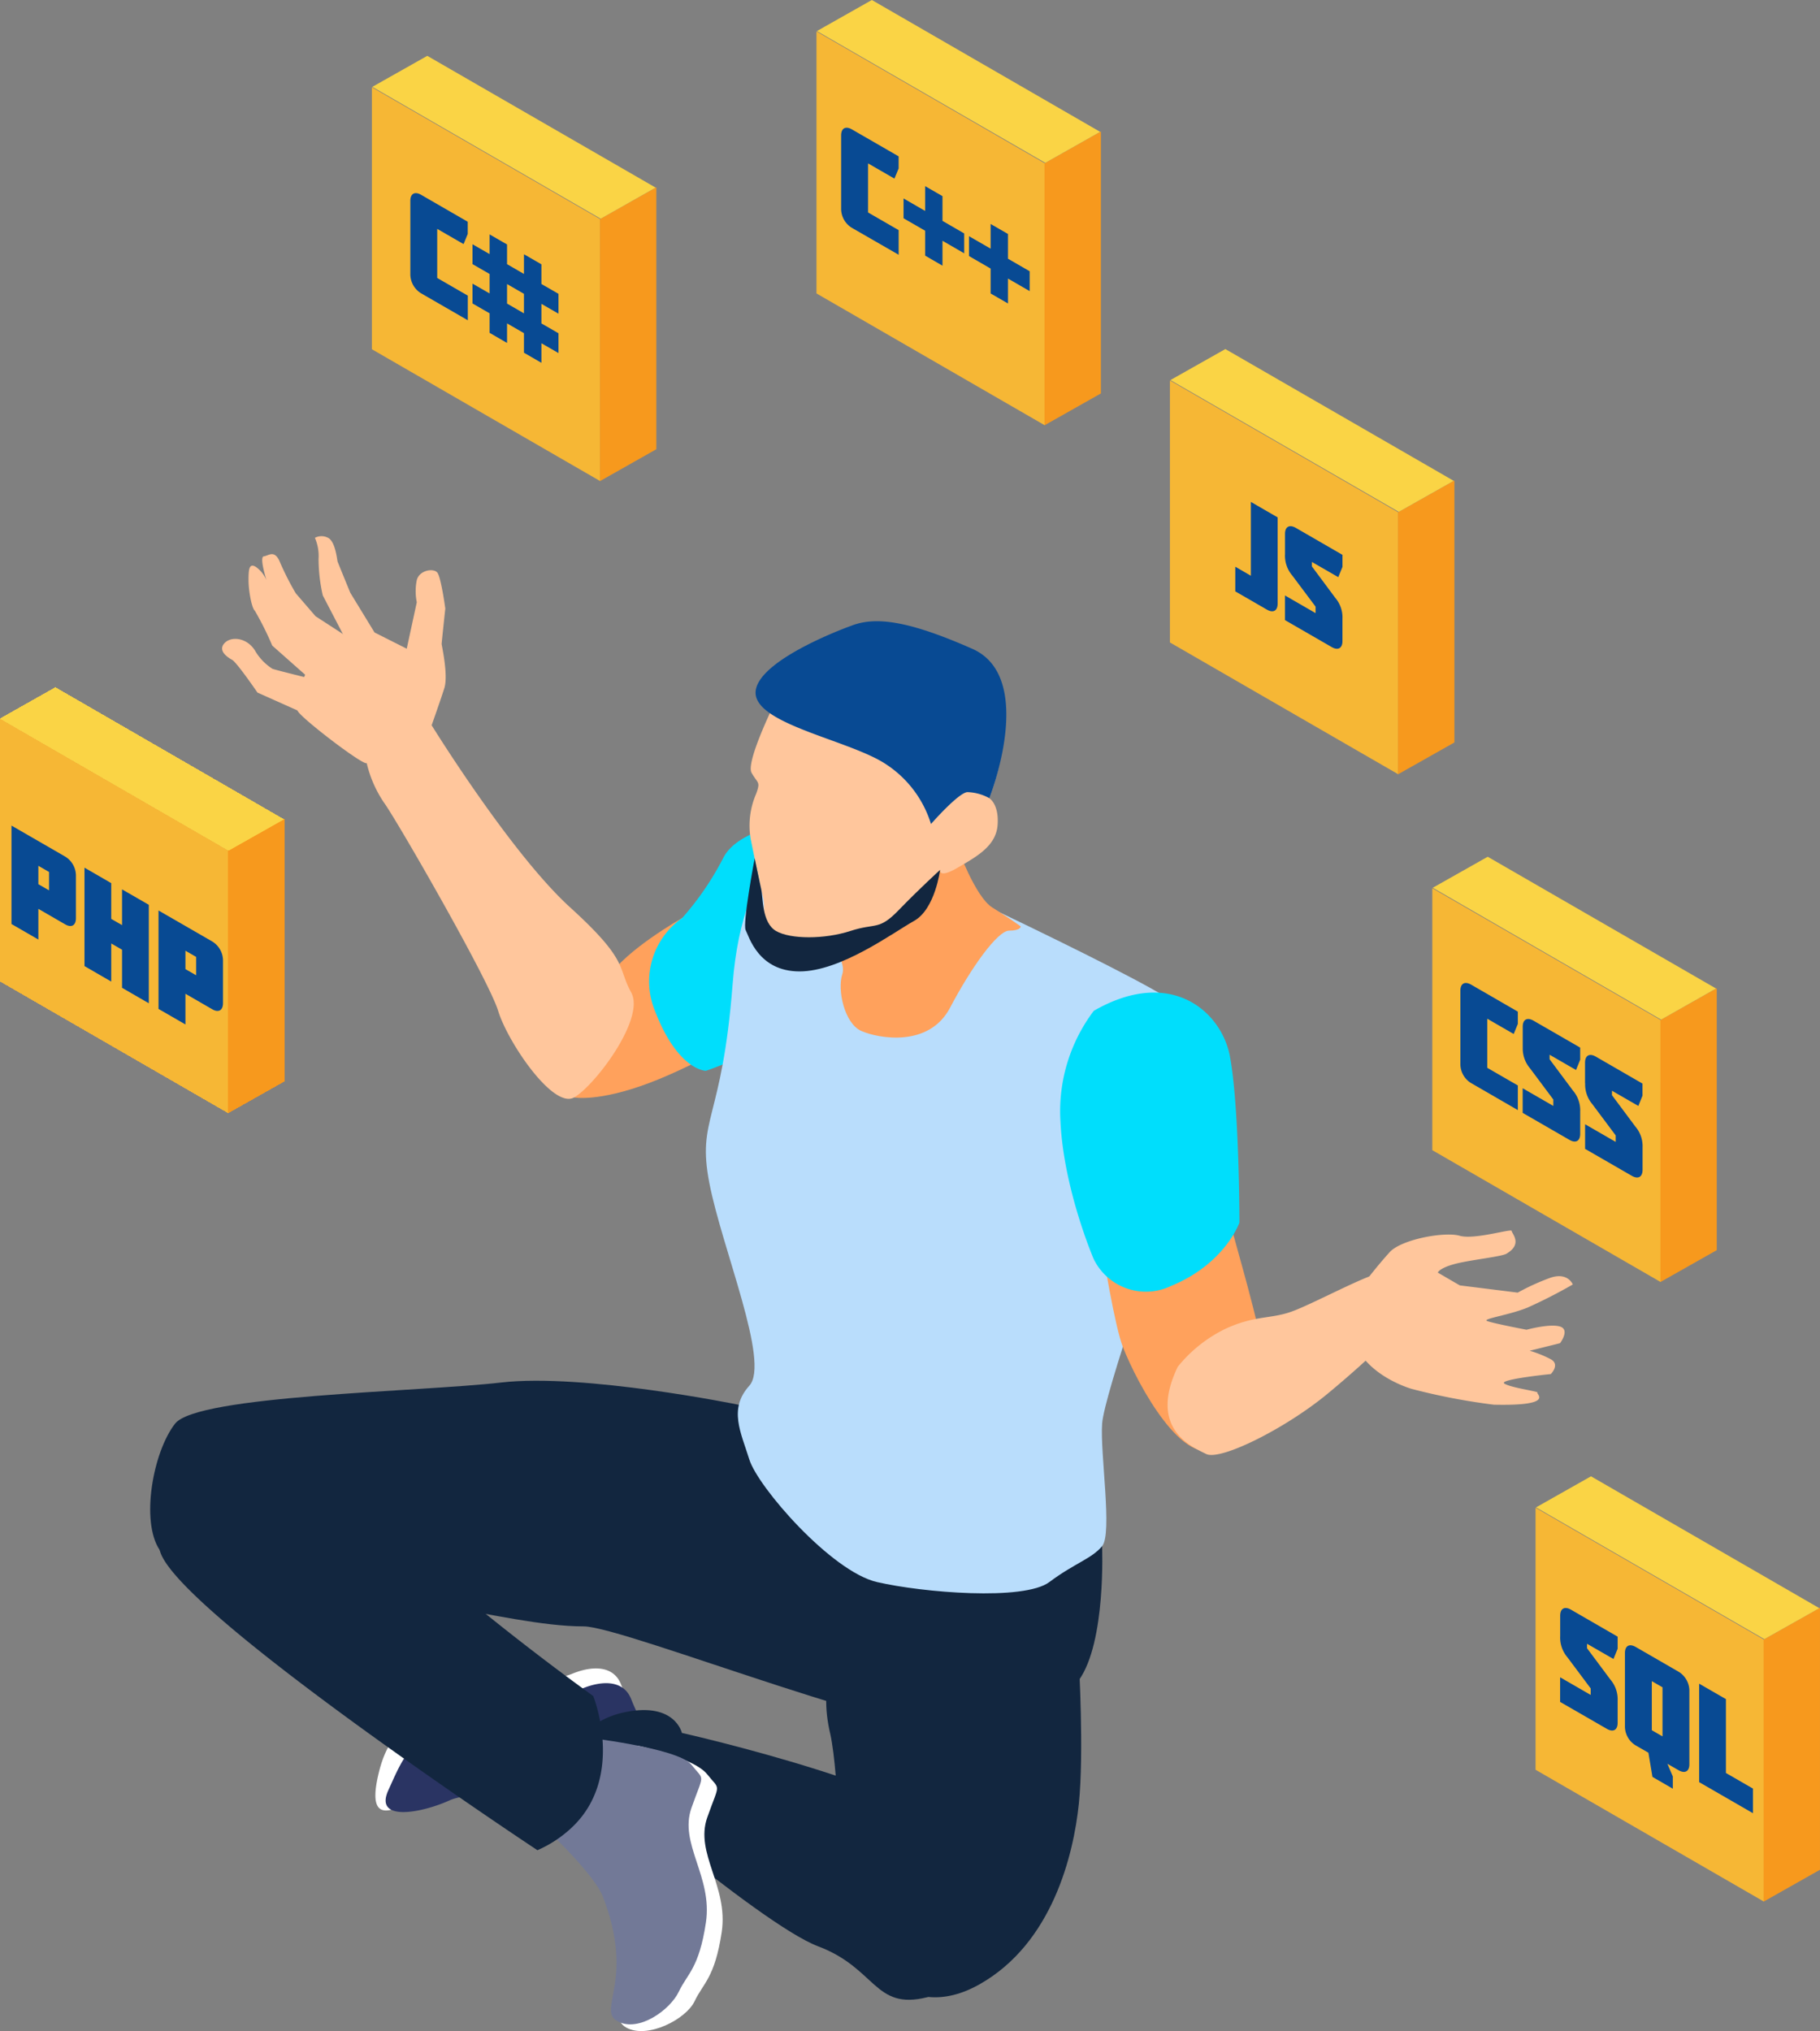 <svg xmlns="http://www.w3.org/2000/svg" width="248.436" height="277.258" viewBox="0 0 248.436 277.258">
  <rect x="0" y="0" width="248.436" height="277.258" fill="#808080" stroke="none"/>
  <g id="Grupo_131834" data-name="Grupo 131834" transform="translate(-11708 -1541)">
    <g id="_3b" data-name="3b" transform="translate(11640.37 1532.46)">
      <g id="Grupo_114050" data-name="Grupo 114050" transform="translate(88.14 81.736)">
        <path id="Trazado_121257" data-name="Trazado 121257" d="M118.428,290.359c4.917,1.729,12.39,7.771,18,8.635s12.978,2.607,18.6,2.607,47.128,16.864,54.478,14.271,9.369-1.729,13.116-6.921,3.174-18.3,3.174-18.3-35.74-19.282-40.5-19.3-9.086,0-9.086,0-21.178-4.336-32.421-3.043-41.506,1.729-44.535,5.621-4.706,13.327-2.113,17.22,16.363-2.513,21.28-.784Z" transform="translate(-95.87 -152.777)" fill="#12263f"/>
        <g id="Grupo_114047" data-name="Grupo 114047" transform="translate(57.308 38.78)">
          <path id="Trazado_121258" data-name="Trazado 121258" d="M175.338,201.32s3.246.646,10.161-1.946,15.782-7.844,17.728-9.87,10.6-20.183,5.4-22.347-5.04-2.251-8.933,0-8.577,9.078-8.577,9.078-6.464,3.486-9.943,7.2c-9.078,9.688-5.839,17.874-5.839,17.874Z" transform="translate(-174.777 -163.481)" fill="#ffa15c"/>
          <path id="Trazado_121259" data-name="Trazado 121259" d="M210.958,162.727s-9.078.77-11.243,5.186a39.843,39.843,0,0,1-5.585,8.156,10.549,10.549,0,0,0-3.711,12.673c3.145,8.178,6.95,8.178,6.95,8.178s6.885-2.2,11.424-6.311,14.918-26.589,2.164-27.889Z" transform="translate(-178.832 -162.72)" fill="#00defc"/>
        </g>
        <path id="Trazado_121260" data-name="Trazado 121260" d="M214.324,164.607s-8.933,2.31-10.378,21.04-4.9,18.157-3.174,27.1,8.323,24.5,5.462,27.671-1.169,6.34,0,10.088,11.177,15.273,17.416,16.719,20.074,2.593,23.538,0,5.767-3.174,7.2-4.9-.291-12.681,0-16.719,8.359-27.1,10.088-31.709,6.05-21.331,0-25.652-42.952-21.331-42.952-21.331l-7.2-2.31Z" transform="translate(-124.455 -124.454)" fill="#b9ddfc"/>
        <g id="Grupo_114048" data-name="Grupo 114048" transform="translate(81.776 13.147)">
          <path id="Trazado_121261" data-name="Trazado 121261" d="M221.387,178.6s4.038,4.321,3.312,6.486.29,6.776,2.593,7.786,9.224,2.31,12.107-3.174,6.486-10.524,8.069-10.524,1.583-.574,1.583-.574-1.583-1.155-3.893-2.593-4.757-8.214-4.757-8.214L221.38,178.6Z" transform="translate(-212.001 -138.474)" fill="#ffa15c"/>
          <path id="Trazado_121262" data-name="Trazado 121262" d="M212.231,136.42s-4.321,8.65-3.457,10.161,1.227,1.155.646,2.811a10.906,10.906,0,0,0-.763,6.268c.545,2.665,1.322,6.486,1.692,7.924s-.225,4.321,0,4.9,2.535,2.665,4.408,2.52,12.252-2.738,14.126-3.965,5.621-7.2,5.621-7.2-.218,1.227,2.375-.291,5.258-2.949,5.476-5.832-1.133-3.668-1.133-3.668,5.89-14.714-2.186-19.181-19.239-6.34-26.807,5.549Z" transform="translate(-208.467 -127.426)" fill="#ffc69c"/>
        </g>
        <path id="Trazado_121263" data-name="Trazado 121263" d="M270.407,209.652s3.929,29.472,6,34.774,8.41,16.828,13.022,13.654,7.5-7.786,5.476-16.145-3.748-13.545-3.748-14.409.211-27.039-6.093-28.506-11.2.261-14.663,10.64Z" transform="translate(-143.644 -133.752)" fill="#ffa15c"/>
        <path id="Trazado_121264" data-name="Trazado 121264" d="M288.435,260.632a19.041,19.041,0,0,1,6.573-5.236c4.016-1.83,6.05-1.3,8.933-2.31s10.524-5.186,12.4-5.331,7.2.864,6.2,3.029-7.924,8.8-13.69,13.545-14.591,9.136-16.515,8.171-7.938-3.413-3.886-11.875Z" transform="translate(-148.206 -147.212)" fill="#ffc69c"/>
        <path id="Trazado_121265" data-name="Trazado 121265" d="M322.275,248.473a8.514,8.514,0,0,0-.145,7.059c1.7,3.581,5.767,5.331,7.64,5.912a86.047,86.047,0,0,0,11.243,2.164c8.5.189,5.7-1.511,5.948-1.656s-3.646-.654-4.51-1.227,6.34-1.3,6.34-1.3,1.3-1.3,0-2.019a15.594,15.594,0,0,0-2.883-1.162l4.14-1.031s1.4-1.837,0-2.273-4.568.436-4.568.436-4.851-.922-5.425-1.213,3.123-.806,5.57-1.816a68.275,68.275,0,0,0,6.166-3.152s-.69-1.765-3.138-.886a30.906,30.906,0,0,0-4.379,2l-7.909-.988-3-1.743s.145-.566,2.164-1.14,6.478-1.017,7.2-1.438c2.281-1.336.719-2.767.719-3.116s-5.106,1.242-7.1.661-7.749.436-9.485,2.164a61.889,61.889,0,0,0-4.612,5.767Z" transform="translate(-157.608 -145.047)" fill="#ffc69c"/>
        <path id="Trazado_121266" data-name="Trazado 121266" d="M271.469,197.615a22.748,22.748,0,0,0-4.539,15.056c.436,9.3,4.539,18.81,4.539,18.81a7.928,7.928,0,0,0,10.56,3.675c7.386-3.029,9.333-8.65,9.333-8.65s0-15.782-1.3-22.7c-1.148-6.115-8.062-12.274-18.593-6.2Z" transform="translate(-142.686 -132.805)" fill="#00defc"/>
        <path id="Trazado_121267" data-name="Trazado 121267" d="M132.989,140.325a16.216,16.216,0,0,0,2.375,5.4c1.729,2.375,14.271,24.156,15.564,28.4s7.517,13.465,10.378,11.809,9.732-10.763,7.786-14.315-.261-4.278-8.345-11.628-18.9-24.86-18.9-24.86,1.155-3.246,1.729-5.048-.363-5.839-.363-6.05.5-4.83.5-4.83-.574-4.249-1.082-4.9-2.448-.363-2.811,1.01a7.542,7.542,0,0,0,0,3.029l-1.373,6.34-4.394-2.215-3.312-5.425s-1.656-4.038-1.729-4.249-.29-2.738-1.3-3.246a1.908,1.908,0,0,0-1.8,0,6.209,6.209,0,0,1,.5,2.883,22.735,22.735,0,0,0,.574,4.975l2.811,5.4s-4.539,4.321-5.113,5.186a13.478,13.478,0,0,0-1.155,5.113c.145.792,8.911,7.51,9.442,7.2Z" transform="translate(-103.437 -109.323)" fill="#ffc69c"/>
        <path id="Trazado_121268" data-name="Trazado 121268" d="M122.125,136.967l-2.448,1.438-5.476-2.448s-2.811-4.111-3.457-4.467-1.946-1.227-1.082-2.237,3.029-.864,4.183.937a7.241,7.241,0,0,0,2.4,2.52c.2.109,5.883,1.511,5.883,1.511v2.738Z" transform="translate(-99.566 -114.608)" fill="#ffc69c"/>
        <path id="Trazado_121269" data-name="Trazado 121269" d="M127.231,128.352l-4.612,1.3-5.04-4.467a42.421,42.421,0,0,0-2.375-4.757c-.436-.363-.864-2.738-.864-4.183s.073-2.375,1.01-1.8a4.285,4.285,0,0,1,1.438,1.8s-1.01-3.174-.363-3.246,1.489-.995,2.222.835a38.252,38.252,0,0,0,2.142,4.212l2.7,3.13,4.757,3.087-1.01,4.082Z" transform="translate(-100.925 -110.248)" fill="#ffc69c"/>
        <path id="Trazado_121270" data-name="Trazado 121270" d="M151.974,325.817s10.378-1.845,13.116-2.963,5.621-1.118,6.631,1.482a28.225,28.225,0,0,0,2.3,4.6l-4.757,7.081-1.416,1.438s-17.031-1.082-20.924.683-10.371,7.379-8.359-1.4c1.075-4.692,3.384-8.861,13.407-10.916Z" transform="translate(-107.454 -167.579)" fill="#fff"/>
        <path id="Trazado_121271" data-name="Trazado 121271" d="M153.887,328.587s10.378-1.845,13.116-2.963,5.621-1.118,6.631,1.482a28.269,28.269,0,0,0,2.31,4.6l-4.757,7.081-1.416,1.438s-17.031-1.082-20.924.683-10.371,2.97-8.359-1.4,3.384-8.861,13.407-10.916Z" transform="translate(-107.979 -168.337)" fill="#2a3463"/>
        <path id="Trazado_121272" data-name="Trazado 121272" d="M223.442,327.594c1.394,6.217,1.126,21.345,2.767,26.1s7.7,13.835,17.648,8.214,12.826-17.728,13.545-24.642,0-19.457,0-19.457-8.8-10.378-21.766-7.35-13.6,10.923-12.2,17.133Z" transform="translate(-130.646 -164.229)" fill="#12263f"/>
        <path id="Trazado_121273" data-name="Trazado 121273" d="M190.036,333.085s-.908-4.162-7.59-2.869-7.677,6.486-7.677,6.486,25.906,22.522,33.859,25.514,7.64,8.744,14.845,6.965,12.39-12.013,7.2-20.081-40.642-16.014-40.642-16.014Z" transform="translate(-117.467 -169.72)" fill="#12263f"/>
        <g id="Grupo_114049" data-name="Grupo 114049" transform="translate(52.851 163.91)">
          <path id="Trazado_121274" data-name="Trazado 121274" d="M171.61,348.2s8.352,6.82,8.94,10.378c1.627,9.9-1.845,14.983,1.039,16.574s8.163-1.148,9.318-3.6,2.76-3.174,3.7-9.441-3.7-10.734-1.975-15.637,1.837-3.6-.015-5.912-9.442-3.878-9.442-3.878L171.617,348.2Z" transform="translate(-169.453 -335.467)" fill="#fff"/>
          <path id="Trazado_121275" data-name="Trazado 121275" d="M168.64,346.449s7.64,7.016,8.94,10.378c4.445,11.526-.886,15.419,2,17s7.2-1.583,8.359-4.038,2.76-3.174,3.7-9.442-3.7-10.734-1.975-15.637,1.837-3.6-.015-5.912-14.968-3.791-14.968-3.791l-6.035,11.431Z" transform="translate(-168.64 -335.01)" fill="#727997"/>
        </g>
        <path id="Trazado_121276" data-name="Trazado 121276" d="M105.869,280.891s8.679-1.779,21.694,10.124a365.184,365.184,0,0,0,28.971,23.35s4.517,11.243-3.159,18.157a16.439,16.439,0,0,1-4.459,2.883s-49.982-33.038-51.565-41.013c-3.944-19.8,8.526-13.5,8.526-13.5Z" transform="translate(-96.064 -156.026)" fill="#12263f"/>
      </g>
      <path id="Trazado_121277" data-name="Trazado 121277" d="M222.583,125.97s-12.223,4.372-12.913,8.737,11.5,6.551,17.017,9.659a15.019,15.019,0,0,1,6.9,8.621s3.682-4.212,4.946-4.35a6.545,6.545,0,0,1,3.021.828s6.522-16.486-2.331-20.394-13.334-4.445-16.632-3.1Z" transform="translate(-38.873 -31.962)" fill="#084a93"/>
      <path id="Trazado_121278" data-name="Trazado 121278" d="M208.978,169.87s.632,3.087.893,4.212.065,4.561,2.019,5.708,6.631,1.147,10.153,0,3.849,0,6.624-2.876,5.621-5.462,5.621-5.462-.668,5.345-3.544,6.958-10,6.9-15.637,6.9-6.9-4.772-7.357-5.636S208.978,169.87,208.978,169.87Z" transform="translate(-38.333 -44.161)" fill="#12263f"/>
      <g id="Grupo_114053" data-name="Grupo 114053" transform="translate(227.33 56.191)">
        <g id="Grupo_114051" data-name="Grupo 114051">
          <path id="Trazado_121279" data-name="Trazado 121279" d="M318.692,133.816l-31.172-18V80.05l31.172,18Z" transform="translate(-287.52 -75.765)" fill="#f6b735"/>
          <path id="Trazado_121280" data-name="Trazado 121280" d="M338.088,134.612l-7.7,4.35V103.193l7.7-4.343Z" transform="translate(-299.255 -80.911)" fill="#f7991d"/>
          <path id="Trazado_121281" data-name="Trazado 121281" d="M318.782,96.374,287.61,78.384l7.5-4.234,31.172,17.99Z" transform="translate(-287.545 -74.15)" fill="#fad445"/>
        </g>
        <g id="Grupo_114052" data-name="Grupo 114052" transform="translate(8.911 20.866)">
          <path id="Trazado_121282" data-name="Trazado 121282" d="M299.8,115.089v-3.363l2.128,1.235V102.88l3.653,2.113v11.766c0,.98-.6,1.322-1.46.828l-4.329-2.5Z" transform="translate(-299.79 -102.88)" fill="#084a93"/>
          <path id="Trazado_121283" data-name="Trazado 121283" d="M309.147,111.312v-2.818c0-.98.6-1.322,1.474-.821l6.369,3.682V113l-.574,1.4-3.6-2.077v.61L316,117.217a4.118,4.118,0,0,1,.988,2.854v3.05c0,.98-.6,1.322-1.46.828l-6.384-3.682V116.9l4.176,2.411v-.886l-3.188-4.256a4.152,4.152,0,0,1-.988-2.854Z" transform="translate(-302.349 -104.129)" fill="#084a93"/>
        </g>
      </g>
      <g id="Grupo_114056" data-name="Grupo 114056" transform="translate(118.396 16.166)">
        <g id="Grupo_114054" data-name="Grupo 114054" transform="translate(0 0)">
          <path id="Trazado_121284" data-name="Trazado 121284" d="M168.694,78.706l-31.164-18V24.94l31.164,18Z" transform="translate(-137.53 -20.655)" fill="#f6b735"/>
          <path id="Trazado_121285" data-name="Trazado 121285" d="M188.091,79.5l-7.691,4.35V48.083l7.691-4.343Z" transform="translate(-149.265 -25.801)" fill="#f7991d"/>
          <path id="Trazado_121286" data-name="Trazado 121286" d="M168.782,41.271l-31.172-18,7.5-4.234,31.172,17.99Z" transform="translate(-137.552 -19.04)" fill="#fad445"/>
        </g>
        <g id="Grupo_114055" data-name="Grupo 114055" transform="translate(5.244 18.741)">
          <path id="Trazado_121287" data-name="Trazado 121287" d="M152.586,48.749v1.67l-.566,1.38-3.6-2.077v6.7l4.176,2.411v3.363l-6.369-3.675a3.066,3.066,0,0,1-1.474-2.527v-10.1c0-.98.6-1.322,1.474-.821l6.369,3.682Z" transform="translate(-144.75 -44.844)" fill="#084a93"/>
          <path id="Trazado_121288" data-name="Trazado 121288" d="M158.771,63.371l-2.331-1.344V59.318l2.331,1.344V58l-2.331-1.344V53.944l2.331,1.344V52.6l2.382,1.373V56.66L163.463,58V55.309l2.382,1.373v2.687l2.331,1.344v2.709l-2.331-1.344v2.673l2.331,1.344V68.8l-2.331-1.344v2.673l-2.382-1.38V66.08l-2.31-1.336v2.673l-2.382-1.38V63.363Zm2.382-1.329,2.31,1.336V60.712l-2.31-1.336v2.673Z" transform="translate(-147.95 -46.967)" fill="#084a93"/>
        </g>
      </g>
      <g id="Grupo_114079" data-name="Grupo 114079" transform="translate(67.63 102.41)">
        <g id="Grupo_114057" data-name="Grupo 114057">
          <path id="Trazado_121289" data-name="Trazado 121289" d="M98.794,197.459,67.63,179.469V143.7l31.164,18Z" transform="translate(-67.63 -139.408)" fill="#f6b735"/>
          <path id="Trazado_121290" data-name="Trazado 121290" d="M118.188,198.259l-7.7,4.343V166.84l7.7-4.35Z" transform="translate(-79.362 -144.551)" fill="#f7991d"/>
          <path id="Trazado_121291" data-name="Trazado 121291" d="M98.882,160.021l-31.172-18,7.5-4.234,31.164,18Z" transform="translate(-67.652 -137.79)" fill="#fad445"/>
        </g>
        <g id="Grupo_114058" data-name="Grupo 114058">
          <path id="Trazado_121292" data-name="Trazado 121292" d="M98.794,197.459,67.63,179.469V143.7l31.164,18Z" transform="translate(-67.63 -139.408)" fill="#f6b735"/>
          <path id="Trazado_121293" data-name="Trazado 121293" d="M118.188,198.259l-7.7,4.343V166.84l7.7-4.35Z" transform="translate(-79.362 -144.551)" fill="#f7991d"/>
          <path id="Trazado_121294" data-name="Trazado 121294" d="M98.882,160.021l-31.172-18,7.5-4.234,31.164,18Z" transform="translate(-67.652 -137.79)" fill="#fad445"/>
        </g>
        <g id="Grupo_114059" data-name="Grupo 114059">
          <path id="Trazado_121295" data-name="Trazado 121295" d="M98.794,197.459,67.63,179.469V143.7l31.164,18Z" transform="translate(-67.63 -139.408)" fill="#f6b735"/>
          <path id="Trazado_121296" data-name="Trazado 121296" d="M118.188,198.259l-7.7,4.343V166.84l7.7-4.35Z" transform="translate(-79.362 -144.551)" fill="#f7991d"/>
          <path id="Trazado_121297" data-name="Trazado 121297" d="M98.882,160.021l-31.172-18,7.5-4.234,31.164,18Z" transform="translate(-67.652 -137.79)" fill="#fad445"/>
        </g>
        <g id="Grupo_114060" data-name="Grupo 114060">
          <path id="Trazado_121298" data-name="Trazado 121298" d="M98.794,197.459,67.63,179.469V143.7l31.164,18Z" transform="translate(-67.63 -139.408)" fill="#f6b735"/>
          <path id="Trazado_121299" data-name="Trazado 121299" d="M118.188,198.259l-7.7,4.343V166.84l7.7-4.35Z" transform="translate(-79.362 -144.551)" fill="#f7991d"/>
          <path id="Trazado_121300" data-name="Trazado 121300" d="M98.882,160.021l-31.172-18,7.5-4.234,31.164,18Z" transform="translate(-67.652 -137.79)" fill="#fad445"/>
        </g>
        <g id="Grupo_114061" data-name="Grupo 114061">
          <path id="Trazado_121301" data-name="Trazado 121301" d="M98.794,197.459,67.63,179.469V143.7l31.164,18Z" transform="translate(-67.63 -139.408)" fill="#f6b735"/>
          <path id="Trazado_121302" data-name="Trazado 121302" d="M118.188,198.259l-7.7,4.343V166.84l7.7-4.35Z" transform="translate(-79.362 -144.551)" fill="#f7991d"/>
          <path id="Trazado_121303" data-name="Trazado 121303" d="M98.882,160.021l-31.172-18,7.5-4.234,31.164,18Z" transform="translate(-67.652 -137.79)" fill="#fad445"/>
        </g>
        <g id="Grupo_114062" data-name="Grupo 114062">
          <path id="Trazado_121304" data-name="Trazado 121304" d="M98.794,197.459,67.63,179.469V143.7l31.164,18Z" transform="translate(-67.63 -139.408)" fill="#f6b735"/>
          <path id="Trazado_121305" data-name="Trazado 121305" d="M118.188,198.259l-7.7,4.343V166.84l7.7-4.35Z" transform="translate(-79.362 -144.551)" fill="#f7991d"/>
          <path id="Trazado_121306" data-name="Trazado 121306" d="M98.882,160.021l-31.172-18,7.5-4.234,31.164,18Z" transform="translate(-67.652 -137.79)" fill="#fad445"/>
        </g>
        <g id="Grupo_114063" data-name="Grupo 114063">
          <path id="Trazado_121307" data-name="Trazado 121307" d="M98.794,197.459,67.63,179.469V143.7l31.164,18Z" transform="translate(-67.63 -139.408)" fill="#f6b735"/>
          <path id="Trazado_121308" data-name="Trazado 121308" d="M118.188,198.259l-7.7,4.343V166.84l7.7-4.35Z" transform="translate(-79.362 -144.551)" fill="#f7991d"/>
          <path id="Trazado_121309" data-name="Trazado 121309" d="M98.882,160.021l-31.172-18,7.5-4.234,31.164,18Z" transform="translate(-67.652 -137.79)" fill="#fad445"/>
        </g>
        <g id="Grupo_114064" data-name="Grupo 114064">
          <path id="Trazado_121310" data-name="Trazado 121310" d="M98.794,197.459,67.63,179.469V143.7l31.164,18Z" transform="translate(-67.63 -139.408)" fill="#f6b735"/>
          <path id="Trazado_121311" data-name="Trazado 121311" d="M118.188,198.259l-7.7,4.343V166.84l7.7-4.35Z" transform="translate(-79.362 -144.551)" fill="#f7991d"/>
          <path id="Trazado_121312" data-name="Trazado 121312" d="M98.882,160.021l-31.172-18,7.5-4.234,31.164,18Z" transform="translate(-67.652 -137.79)" fill="#fad445"/>
        </g>
        <g id="Grupo_114065" data-name="Grupo 114065">
          <path id="Trazado_121313" data-name="Trazado 121313" d="M98.794,197.459,67.63,179.469V143.7l31.164,18Z" transform="translate(-67.63 -139.408)" fill="#f6b735"/>
          <path id="Trazado_121314" data-name="Trazado 121314" d="M118.188,198.259l-7.7,4.343V166.84l7.7-4.35Z" transform="translate(-79.362 -144.551)" fill="#f7991d"/>
          <path id="Trazado_121315" data-name="Trazado 121315" d="M98.882,160.021l-31.172-18,7.5-4.234,31.164,18Z" transform="translate(-67.652 -137.79)" fill="#fad445"/>
        </g>
        <g id="Grupo_114066" data-name="Grupo 114066">
          <path id="Trazado_121316" data-name="Trazado 121316" d="M98.794,197.459,67.63,179.469V143.7l31.164,18Z" transform="translate(-67.63 -139.408)" fill="#f6b735"/>
          <path id="Trazado_121317" data-name="Trazado 121317" d="M118.188,198.259l-7.7,4.343V166.84l7.7-4.35Z" transform="translate(-79.362 -144.551)" fill="#f7991d"/>
          <path id="Trazado_121318" data-name="Trazado 121318" d="M98.882,160.021l-31.172-18,7.5-4.234,31.164,18Z" transform="translate(-67.652 -137.79)" fill="#fad445"/>
        </g>
        <g id="Grupo_114067" data-name="Grupo 114067">
          <path id="Trazado_121319" data-name="Trazado 121319" d="M98.794,197.459,67.63,179.469V143.7l31.164,18Z" transform="translate(-67.63 -139.408)" fill="#f6b735"/>
          <path id="Trazado_121320" data-name="Trazado 121320" d="M118.188,198.259l-7.7,4.343V166.84l7.7-4.35Z" transform="translate(-79.362 -144.551)" fill="#f7991d"/>
          <path id="Trazado_121321" data-name="Trazado 121321" d="M98.882,160.021l-31.172-18,7.5-4.234,31.164,18Z" transform="translate(-67.652 -137.79)" fill="#fad445"/>
        </g>
        <g id="Grupo_114068" data-name="Grupo 114068">
          <path id="Trazado_121322" data-name="Trazado 121322" d="M98.794,197.459,67.63,179.469V143.7l31.164,18Z" transform="translate(-67.63 -139.408)" fill="#f6b735"/>
          <path id="Trazado_121323" data-name="Trazado 121323" d="M118.188,198.259l-7.7,4.343V166.84l7.7-4.35Z" transform="translate(-79.362 -144.551)" fill="#f7991d"/>
          <path id="Trazado_121324" data-name="Trazado 121324" d="M98.882,160.021l-31.172-18,7.5-4.234,31.164,18Z" transform="translate(-67.652 -137.79)" fill="#fad445"/>
        </g>
        <g id="Grupo_114069" data-name="Grupo 114069">
          <path id="Trazado_121325" data-name="Trazado 121325" d="M98.794,197.459,67.63,179.469V143.7l31.164,18Z" transform="translate(-67.63 -139.408)" fill="#f6b735"/>
          <path id="Trazado_121326" data-name="Trazado 121326" d="M118.188,198.259l-7.7,4.343V166.84l7.7-4.35Z" transform="translate(-79.362 -144.551)" fill="#f7991d"/>
          <path id="Trazado_121327" data-name="Trazado 121327" d="M98.882,160.021l-31.172-18,7.5-4.234,31.164,18Z" transform="translate(-67.652 -137.79)" fill="#fad445"/>
        </g>
        <g id="Grupo_114070" data-name="Grupo 114070">
          <path id="Trazado_121328" data-name="Trazado 121328" d="M98.794,197.459,67.63,179.469V143.7l31.164,18Z" transform="translate(-67.63 -139.408)" fill="#f6b735"/>
          <path id="Trazado_121329" data-name="Trazado 121329" d="M118.188,198.259l-7.7,4.343V166.84l7.7-4.35Z" transform="translate(-79.362 -144.551)" fill="#f7991d"/>
          <path id="Trazado_121330" data-name="Trazado 121330" d="M98.882,160.021l-31.172-18,7.5-4.234,31.164,18Z" transform="translate(-67.652 -137.79)" fill="#fad445"/>
        </g>
        <g id="Grupo_114071" data-name="Grupo 114071">
          <path id="Trazado_121331" data-name="Trazado 121331" d="M98.794,197.459,67.63,179.469V143.7l31.164,18Z" transform="translate(-67.63 -139.408)" fill="#f6b735"/>
          <path id="Trazado_121332" data-name="Trazado 121332" d="M118.188,198.259l-7.7,4.343V166.84l7.7-4.35Z" transform="translate(-79.362 -144.551)" fill="#f7991d"/>
          <path id="Trazado_121333" data-name="Trazado 121333" d="M98.882,160.021l-31.172-18,7.5-4.234,31.164,18Z" transform="translate(-67.652 -137.79)" fill="#fad445"/>
        </g>
        <g id="Grupo_114072" data-name="Grupo 114072">
          <path id="Trazado_121334" data-name="Trazado 121334" d="M98.794,197.459,67.63,179.469V143.7l31.164,18Z" transform="translate(-67.63 -139.408)" fill="#f6b735"/>
          <path id="Trazado_121335" data-name="Trazado 121335" d="M118.188,198.259l-7.7,4.343V166.84l7.7-4.35Z" transform="translate(-79.362 -144.551)" fill="#f7991d"/>
          <path id="Trazado_121336" data-name="Trazado 121336" d="M98.882,160.021l-31.172-18,7.5-4.234,31.164,18Z" transform="translate(-67.652 -137.79)" fill="#fad445"/>
        </g>
        <g id="Grupo_114073" data-name="Grupo 114073">
          <path id="Trazado_121337" data-name="Trazado 121337" d="M98.794,197.459,67.63,179.469V143.7l31.164,18Z" transform="translate(-67.63 -139.408)" fill="#f6b735"/>
          <path id="Trazado_121338" data-name="Trazado 121338" d="M118.188,198.259l-7.7,4.343V166.84l7.7-4.35Z" transform="translate(-79.362 -144.551)" fill="#f7991d"/>
          <path id="Trazado_121339" data-name="Trazado 121339" d="M98.882,160.021l-31.172-18,7.5-4.234,31.164,18Z" transform="translate(-67.652 -137.79)" fill="#fad445"/>
        </g>
        <g id="Grupo_114074" data-name="Grupo 114074">
          <path id="Trazado_121340" data-name="Trazado 121340" d="M98.794,197.459,67.63,179.469V143.7l31.164,18Z" transform="translate(-67.63 -139.408)" fill="#f6b735"/>
          <path id="Trazado_121341" data-name="Trazado 121341" d="M118.188,198.259l-7.7,4.343V166.84l7.7-4.35Z" transform="translate(-79.362 -144.551)" fill="#f7991d"/>
          <path id="Trazado_121342" data-name="Trazado 121342" d="M98.882,160.021l-31.172-18,7.5-4.234,31.164,18Z" transform="translate(-67.652 -137.79)" fill="#fad445"/>
        </g>
        <g id="Grupo_114075" data-name="Grupo 114075">
          <path id="Trazado_121343" data-name="Trazado 121343" d="M98.794,197.459,67.63,179.469V143.7l31.164,18Z" transform="translate(-67.63 -139.408)" fill="#f6b735"/>
          <path id="Trazado_121344" data-name="Trazado 121344" d="M118.188,198.259l-7.7,4.343V166.84l7.7-4.35Z" transform="translate(-79.362 -144.551)" fill="#f7991d"/>
          <path id="Trazado_121345" data-name="Trazado 121345" d="M98.882,160.021l-31.172-18,7.5-4.234,31.164,18Z" transform="translate(-67.652 -137.79)" fill="#fad445"/>
        </g>
        <g id="Grupo_114076" data-name="Grupo 114076">
          <path id="Trazado_121346" data-name="Trazado 121346" d="M98.794,197.459,67.63,179.469V143.7l31.164,18Z" transform="translate(-67.63 -139.408)" fill="#f6b735"/>
          <path id="Trazado_121347" data-name="Trazado 121347" d="M118.188,198.259l-7.7,4.343V166.84l7.7-4.35Z" transform="translate(-79.362 -144.551)" fill="#f7991d"/>
          <path id="Trazado_121348" data-name="Trazado 121348" d="M98.882,160.021l-31.172-18,7.5-4.234,31.164,18Z" transform="translate(-67.652 -137.79)" fill="#fad445"/>
        </g>
        <g id="Grupo_114077" data-name="Grupo 114077">
          <path id="Trazado_121349" data-name="Trazado 121349" d="M98.794,197.459,67.63,179.469V143.7l31.164,18Z" transform="translate(-67.63 -139.408)" fill="#f6b735"/>
          <path id="Trazado_121350" data-name="Trazado 121350" d="M118.188,198.259l-7.7,4.343V166.84l7.7-4.35Z" transform="translate(-79.362 -144.551)" fill="#f7991d"/>
          <path id="Trazado_121351" data-name="Trazado 121351" d="M98.882,160.021l-31.172-18,7.5-4.234,31.164,18Z" transform="translate(-67.652 -137.79)" fill="#fad445"/>
        </g>
        <g id="Grupo_114078" data-name="Grupo 114078" transform="translate(1.569 18.832)">
          <path id="Trazado_121352" data-name="Trazado 121352" d="M73.458,175.086v4.191l-3.668-2.121V163.72l7.321,4.227a3.056,3.056,0,0,1,1.474,2.527v5.89c0,.98-.6,1.344-1.474.835Zm0-3.363,1.46.842v-2.513l-1.46-.842Z" transform="translate(-69.79 -163.72)" fill="#084a93"/>
          <path id="Trazado_121353" data-name="Trazado 121353" d="M88.637,179.474v-4.881l3.653,2.106v13.443l-3.653-2.113v-5.2l-1.474-.85v5.2l-3.653-2.113V171.63l3.653,2.113v4.881Z" transform="translate(-73.546 -165.885)" fill="#084a93"/>
          <path id="Trazado_121354" data-name="Trazado 121354" d="M101.1,191.046v4.191l-3.675-2.121V179.68l7.328,4.227a3.066,3.066,0,0,1,1.474,2.527v5.89c0,.98-.6,1.344-1.474.835l-3.653-2.113Zm0-3.363,1.46.842v-2.513l-1.46-.842Z" transform="translate(-77.356 -168.089)" fill="#084a93"/>
        </g>
      </g>
      <g id="Grupo_114082" data-name="Grupo 114082" transform="translate(179.083 8.54)">
        <g id="Grupo_114080" data-name="Grupo 114080">
          <path id="Trazado_121355" data-name="Trazado 121355" d="M252.254,68.216l-31.164-18V14.45l31.164,18Z" transform="translate(-221.09 -10.158)" fill="#f6b735"/>
          <path id="Trazado_121356" data-name="Trazado 121356" d="M271.648,69.012l-7.7,4.35V37.593l7.7-4.343Z" transform="translate(-232.822 -15.304)" fill="#f7991d"/>
          <path id="Trazado_121357" data-name="Trazado 121357" d="M252.342,30.771,221.17,12.781l7.5-4.241,31.164,18Z" transform="translate(-221.112 -8.54)" fill="#fad445"/>
        </g>
        <g id="Grupo_114081" data-name="Grupo 114081" transform="translate(3.37 17.441)">
          <path id="Trazado_121358" data-name="Trazado 121358" d="M233.574,36.444v1.67L233,39.494l-3.6-2.077v6.7l4.176,2.411v3.363L227.2,46.22a3.044,3.044,0,0,1-1.474-2.52V33.6c0-.98.6-1.322,1.474-.821l6.369,3.675Z" transform="translate(-225.73 -32.554)" fill="#084a93"/>
          <path id="Trazado_121359" data-name="Trazado 121359" d="M240.4,46.907V43.53l2.368,1.365v3.377l2.963,1.714V52.7l-2.963-1.714v3.4L240.4,53.015v-3.4l-2.949-1.7V45.208l2.949,1.707Z" transform="translate(-228.938 -35.559)" fill="#084a93"/>
          <path id="Trazado_121360" data-name="Trazado 121360" d="M252.709,54.017V50.64l2.368,1.365v3.377l2.963,1.714v2.709l-2.963-1.714v3.4l-2.368-1.365v-3.4l-2.949-1.707V52.31l2.949,1.7Z" transform="translate(-232.308 -37.505)" fill="#084a93"/>
        </g>
      </g>
      <g id="Grupo_114085" data-name="Grupo 114085" transform="translate(263.149 125.499)">
        <g id="Grupo_114083" data-name="Grupo 114083" transform="translate(0 0)">
          <path id="Trazado_121361" data-name="Trazado 121361" d="M368,229.249l-31.164-18V175.49L368,193.48Z" transform="translate(-336.84 -171.198)" fill="#f6b735"/>
          <path id="Trazado_121362" data-name="Trazado 121362" d="M387.4,230.042l-7.691,4.35V198.623l7.691-4.343Z" transform="translate(-348.575 -176.341)" fill="#f7991d"/>
          <path id="Trazado_121363" data-name="Trazado 121363" d="M368.092,191.811l-31.172-18,7.5-4.234,31.172,17.99Z" transform="translate(-336.862 -169.58)" fill="#fad445"/>
        </g>
        <g id="Grupo_114084" data-name="Grupo 114084" transform="translate(3.827 17.238)">
          <path id="Trazado_121364" data-name="Trazado 121364" d="M349.954,197.219v1.67l-.566,1.38-3.61-2.084v6.7l4.176,2.411v3.363l-6.369-3.682a3.044,3.044,0,0,1-1.474-2.52v-10.1c0-.98.6-1.322,1.474-.821Z" transform="translate(-342.11 -193.314)" fill="#084a93"/>
          <path id="Trazado_121365" data-name="Trazado 121365" d="M353.827,203.942v-2.818c0-.98.6-1.322,1.474-.821l6.369,3.675v1.656l-.566,1.4-3.61-2.084v.617l3.188,4.278a4.129,4.129,0,0,1,.988,2.854v3.05c0,.98-.6,1.322-1.46.828l-6.391-3.689v-3.363L358,211.938v-.879l-3.181-4.256a4.163,4.163,0,0,1-.988-2.854Z" transform="translate(-345.315 -195.165)" fill="#084a93"/>
          <path id="Trazado_121366" data-name="Trazado 121366" d="M365.54,210.7v-2.818c0-.98.6-1.322,1.474-.821l6.369,3.682v1.649l-.566,1.4-3.6-2.077v.61l3.188,4.278a4.118,4.118,0,0,1,.988,2.854v3.05c0,.98-.6,1.322-1.46.828l-6.384-3.682v-3.363l4.176,2.411v-.886l-3.181-4.256a4.152,4.152,0,0,1-.988-2.854Z" transform="translate(-348.523 -197.015)" fill="#084a93"/>
        </g>
      </g>
      <g id="Grupo_114088" data-name="Grupo 114088" transform="translate(277.239 210.073)">
        <g id="Grupo_114086" data-name="Grupo 114086">
          <path id="Trazado_121367" data-name="Trazado 121367" d="M387.412,345.706l-31.172-18V291.94l31.172,18Z" transform="translate(-356.24 -287.648)" fill="#f6b735"/>
          <path id="Trazado_121368" data-name="Trazado 121368" d="M406.8,346.5l-7.691,4.35V315.08l7.691-4.35Z" transform="translate(-367.975 -292.791)" fill="#f7991d"/>
          <path id="Trazado_121369" data-name="Trazado 121369" d="M387.494,308.261l-31.164-17.99,7.5-4.241,31.172,18Z" transform="translate(-356.265 -286.03)" fill="#fad445"/>
        </g>
        <g id="Grupo_114087" data-name="Grupo 114087" transform="translate(3.355 17.978)">
          <path id="Trazado_121370" data-name="Trazado 121370" d="M360.867,314.652v-2.818c0-.98.6-1.322,1.474-.821l6.369,3.682v1.649l-.567,1.4-3.61-2.077v.61l3.188,4.278a4.118,4.118,0,0,1,.988,2.854v3.05c0,.98-.6,1.322-1.46.828l-6.391-3.682v-3.363l4.176,2.411v-.886l-3.181-4.256a4.152,4.152,0,0,1-.988-2.854Z" transform="translate(-360.86 -310.784)" fill="#084a93"/>
          <path id="Trazado_121371" data-name="Trazado 121371" d="M378.836,333.975l.741,1.729v1.67l-2.782-1.612-.552-3.3-1.729-.995a3.044,3.044,0,0,1-1.474-2.52v-10.1c0-.98.6-1.322,1.474-.821l5.846,3.377a3.066,3.066,0,0,1,1.474,2.527v10.1c0,.98-.6,1.322-1.474.821l-1.525-.879Zm-2.128-11.286v6.7l1.46.842v-6.7Z" transform="translate(-364.194 -312.706)" fill="#084a93"/>
          <path id="Trazado_121372" data-name="Trazado 121372" d="M386.99,325.01l3.653,2.106V337.2l3.689,2.128v3.363l-7.343-4.241Z" transform="translate(-368.013 -314.678)" fill="#084a93"/>
        </g>
      </g>
    </g>
  </g>
</svg>
